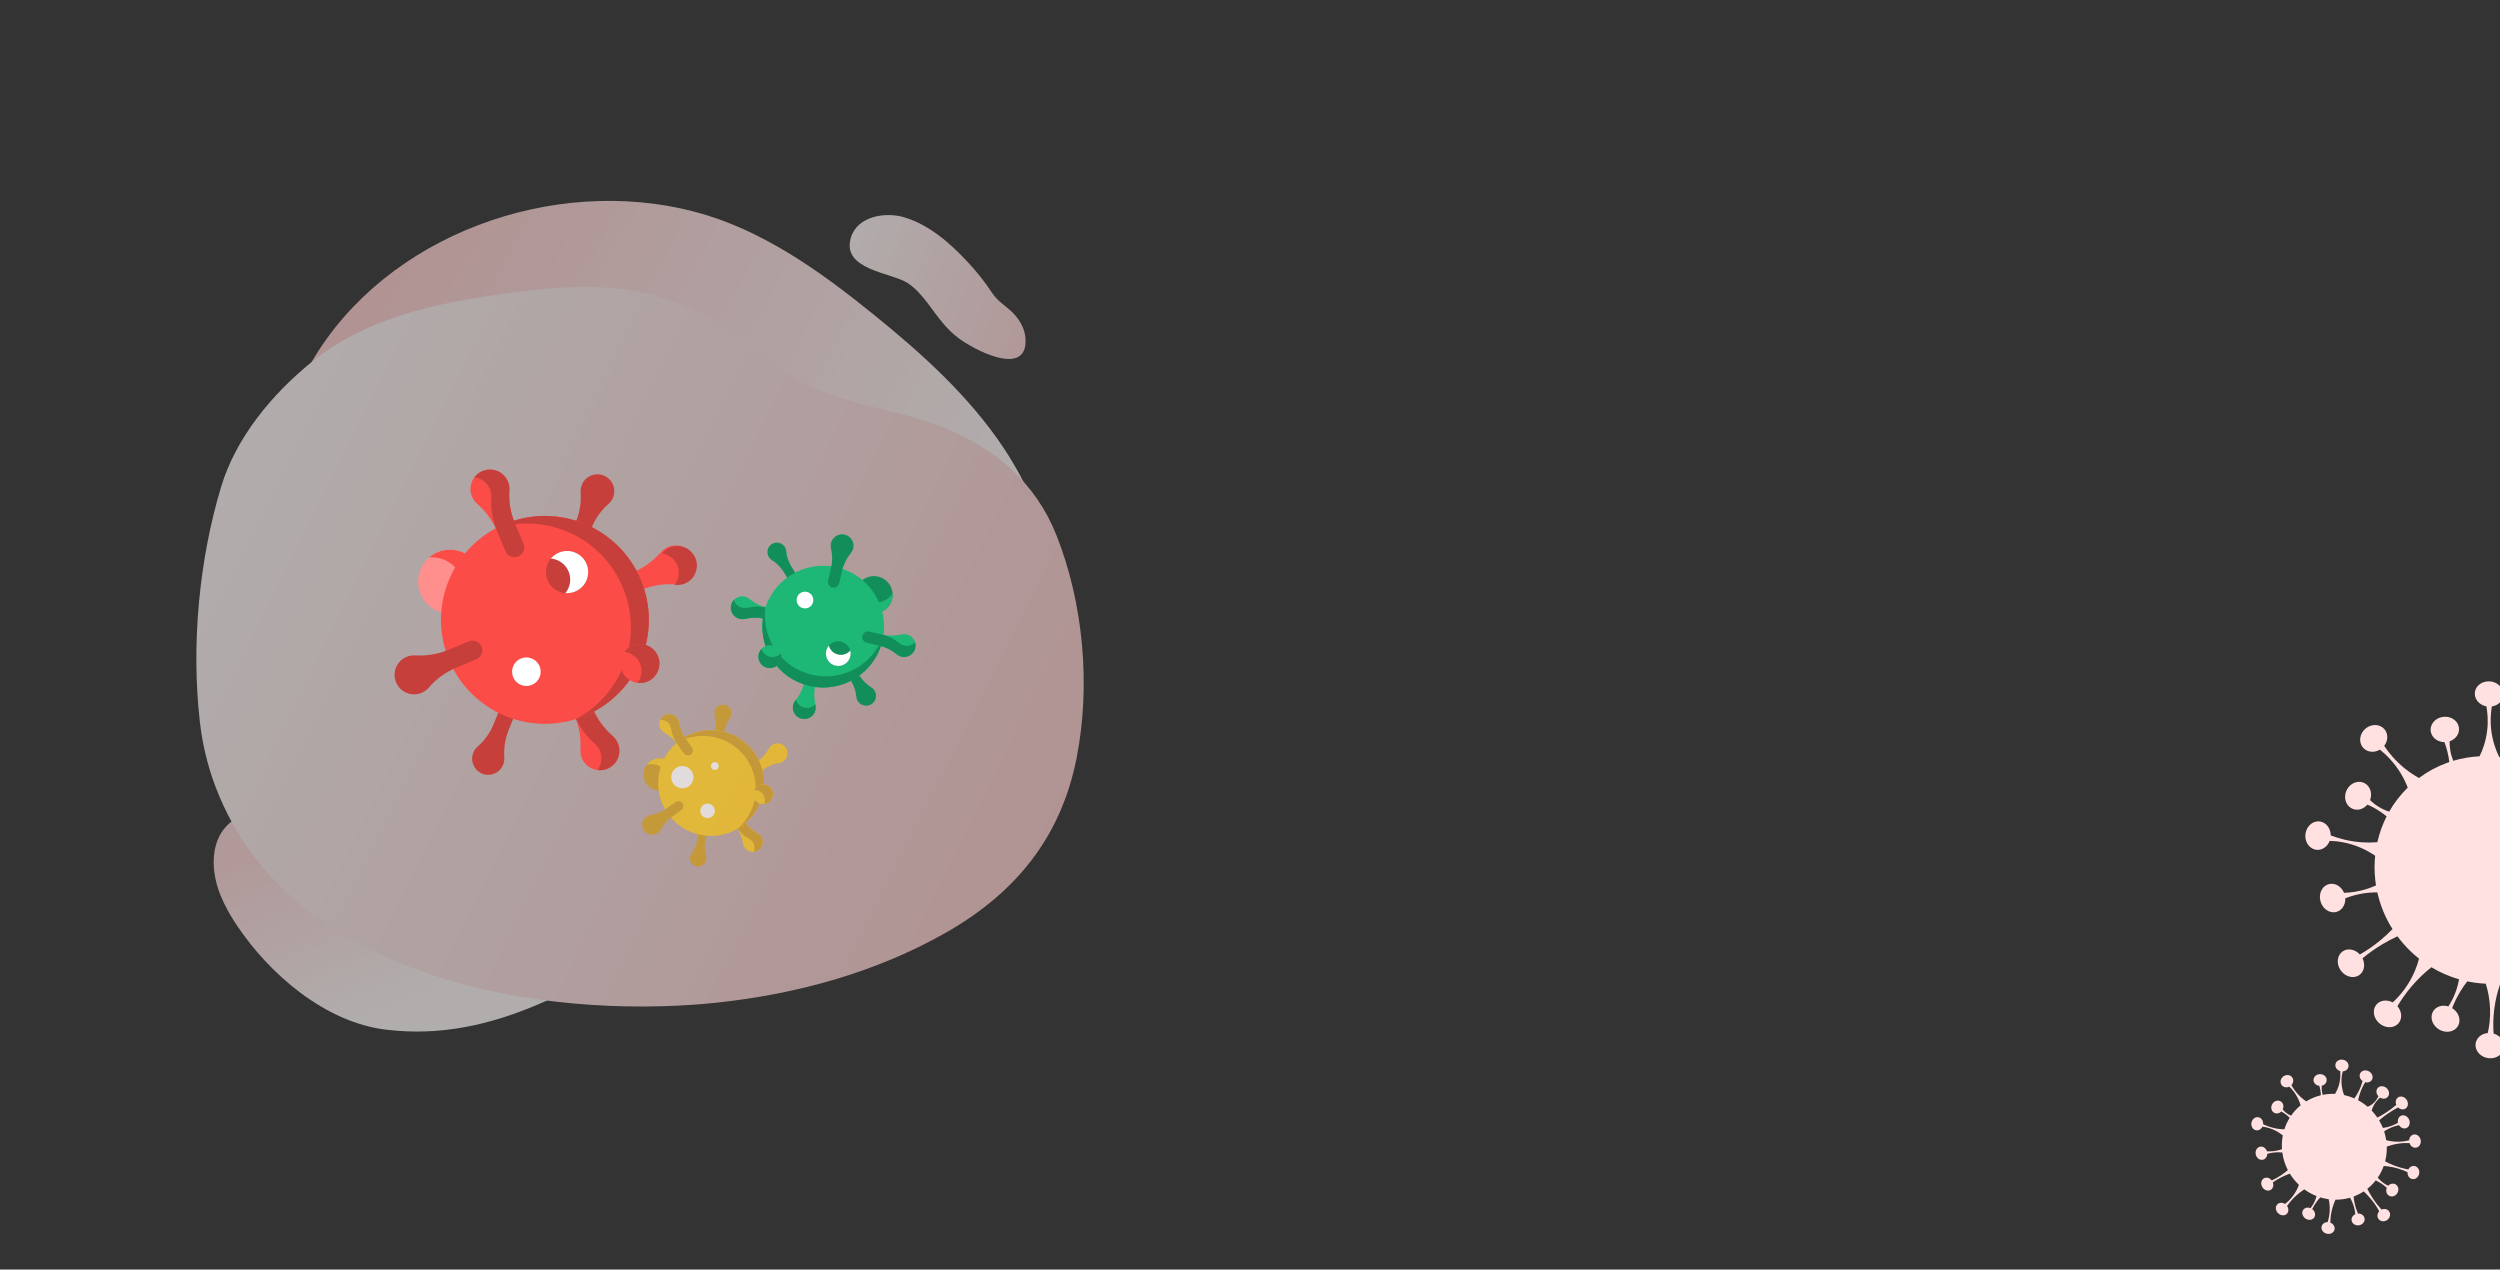 <svg width="1920" height="975" viewBox="0 0 1920 975" fill="none" xmlns="http://www.w3.org/2000/svg">
<rect x="0" y="0" width="1920" height="975" fill="#333333" stroke="none"/>
<path d="M2008.75 577.213C2005.23 580.093 2004.61 585.351 2006.98 589.775C2002.03 594.812 1996.08 600.228 1989.04 605.588C1985.12 608.563 1981.25 611.229 1977.53 613.602C1976.99 612.94 1976.43 612.279 1975.86 611.625C1973.1 608.448 1970.16 605.522 1967.09 602.831C1967.63 600.058 1968.53 596.853 1970.05 593.457C1972.66 587.558 1976.15 583.239 1979.15 580.26C1983.87 582.531 1989.29 581.524 1991.92 577.624C1994.9 573.228 1993.23 566.829 1988.19 563.344C1983.15 559.85 1976.66 560.567 1973.69 564.963C1970.98 568.97 1972.13 574.639 1976.17 578.258C1974.79 582.296 1972.17 587.652 1967.15 592.238C1964.68 594.503 1962.16 596.083 1959.97 597.196C1954.71 593.443 1949.12 590.317 1943.31 587.846C1943.75 583.885 1944.48 579.453 1945.72 574.707C1947.52 567.826 1949.9 561.944 1952.3 557.126C1957.29 557.928 1962.04 555.515 1963.5 551.115C1965.19 546.067 1961.88 540.306 1956.14 538.25C1950.4 536.194 1944.37 538.638 1942.69 543.691C1941.23 548.076 1943.52 553.007 1947.92 555.563C1946.92 560.92 1945.3 567.064 1942.64 573.605C1940.83 578.059 1938.83 581.999 1936.85 585.386C1931.15 583.45 1925.29 582.112 1919.38 581.387C1916.8 576.079 1914.39 569.36 1913.35 561.429C1912.4 554.001 1912.88 547.55 1913.73 542.573C1918.77 541.812 1922.59 537.94 1922.56 533.202C1922.53 527.826 1917.61 523.375 1911.55 523.271C1905.49 523.144 1900.6 527.4 1900.64 532.768C1900.67 537.506 1904.48 541.533 1909.56 542.486C1910.45 547.37 1911.04 553.877 1910.11 561.368C1909.09 569.633 1906.58 576.227 1904.3 580.833C1897.46 581.178 1890.67 582.323 1884.07 584.295C1883.06 581.747 1882.26 578.988 1881.78 576.017C1881.41 573.652 1881.27 571.409 1881.29 569.327C1886.2 567.699 1889.31 563.104 1888.39 558.375C1887.38 553.081 1881.73 549.603 1875.79 550.614C1869.84 551.624 1865.85 556.727 1866.86 562.028C1867.76 566.68 1872.24 569.931 1877.34 569.963C1878.16 572.12 1878.9 574.449 1879.52 576.938C1880.25 579.79 1880.77 582.557 1881.1 585.242C1880.44 585.465 1879.8 585.687 1879.16 585.931C1871.64 588.667 1864.43 592.525 1857.76 597.51C1854.26 595.561 1850.62 593.186 1846.99 590.271C1839.57 584.316 1834.47 577.961 1831.05 572.827C1834.11 568.899 1834.3 563.538 1831.21 559.983C1827.65 555.887 1821.11 555.745 1816.59 559.671C1812.06 563.604 1811.27 570.113 1814.83 574.21C1817.97 577.825 1823.44 578.351 1827.79 575.725C1832.56 579.563 1838.63 585.465 1843.79 593.945C1846.04 597.687 1847.79 601.371 1849.15 604.894C1843.43 610.467 1838.68 616.676 1834.89 623.334C1833.06 622.755 1831.24 622.051 1829.3 621.051C1825.46 619.064 1822.47 616.673 1820.21 614.489C1822.1 609.534 1820.48 604.001 1816.2 601.58C1811.49 598.922 1805.35 601.048 1802.47 606.334C1799.61 611.612 1801.1 618.05 1805.82 620.702C1809.89 622.991 1815.02 621.719 1818.19 617.936C1821.23 619.266 1824.53 620.982 1827.91 623.251C1829.72 624.442 1831.37 625.701 1832.92 626.99C1829.71 633.308 1827.34 639.969 1825.8 646.822C1822.1 647.106 1818.12 647.17 1813.88 646.878C1804.12 646.203 1795.98 643.88 1789.97 641.584C1790 636.501 1786.87 631.991 1782.28 631C1777.02 629.868 1771.84 633.768 1770.7 639.709C1769.58 645.644 1772.92 651.376 1778.17 652.515C1782.83 653.505 1787.4 650.581 1789.19 645.782C1795.14 645.95 1803.6 647.007 1812.9 651.01C1817.17 652.836 1820.88 654.98 1824.11 657.187C1823.99 658.427 1823.88 659.696 1823.8 660.954C1823.44 667.276 1823.75 673.665 1824.76 679.992C1822.87 680.856 1820.84 681.674 1818.67 682.403C1811.61 684.771 1805.21 685.535 1800.22 685.691C1798.25 680.909 1793.56 677.968 1788.97 678.915C1783.76 679.983 1780.64 685.679 1782 691.632C1783.34 697.591 1788.67 701.547 1793.89 700.463C1798.48 699.522 1801.44 695.006 1801.17 689.882C1805.81 688.061 1811.97 686.238 1819.4 685.589C1821.62 685.395 1823.75 685.333 1825.79 685.348C1827.97 695.141 1831.84 704.691 1837.44 713.546C1834.56 716.522 1831.31 719.571 1827.61 722.589C1822.32 726.9 1817.13 730.318 1812.37 733.042C1808.73 729.034 1803.09 727.928 1799.14 730.679C1794.78 733.708 1794.12 740.231 1797.65 745.254C1801.19 750.269 1807.57 751.886 1811.92 748.864C1815.79 746.168 1816.72 740.714 1814.41 735.998C1818.65 732.468 1823.65 728.79 1829.5 725.283C1833.55 722.848 1837.48 720.822 1841.24 719.09C1842.64 720.992 1844.13 722.842 1845.71 724.657C1849.45 728.969 1853.51 732.843 1857.82 736.264C1856.4 741.6 1853.96 748.376 1849.52 755.496C1845.63 761.736 1841.34 766.439 1837.64 769.865C1833.11 767.42 1827.74 768.103 1824.89 771.773C1821.65 775.951 1822.91 782.435 1827.72 786.241C1832.53 790.048 1839.07 789.738 1842.31 785.559C1845.12 781.937 1844.55 776.612 1841.24 772.777C1844.01 768.092 1847.55 762.876 1852.09 757.539C1857.31 751.409 1862.59 746.592 1867.32 742.845C1874.03 746.908 1881.19 749.985 1888.55 752.1C1888.11 754.598 1887.49 757.224 1886.59 759.962C1884.87 765.195 1882.6 769.494 1880.36 772.937C1875.5 771.388 1870.39 773.109 1868.31 777.278C1865.95 782.028 1868.42 788.177 1873.85 790.996C1877.26 792.763 1881.03 792.808 1883.94 791.408C1885.67 790.591 1887.1 789.267 1887.98 787.498C1888.23 786.979 1888.44 786.426 1888.58 785.865C1889.69 781.682 1887.53 776.876 1883.24 774.236C1884.76 770.306 1886.77 765.979 1889.49 761.481C1891.25 758.585 1893.08 756.002 1894.89 753.684C1899.18 754.594 1903.52 755.167 1907.85 755.414C1908.26 755.442 1908.68 755.462 1909.07 755.474C1910.64 760.489 1912.08 766.983 1912.36 774.593C1912.64 782.045 1911.74 788.424 1910.6 793.366C1905.55 793.8 1901.53 797.378 1901.22 802.067C1900.88 807.42 1905.5 812.191 1911.55 812.724C1917.58 813.265 1922.77 809.356 1923.11 804.011C1923.42 799.363 1919.97 795.151 1915.09 793.783C1914.7 788.427 1914.69 782.014 1915.6 774.888C1916.59 767.226 1918.38 760.627 1920.29 755.259C1928.37 754.568 1936.38 752.738 1944.02 749.76C1945.75 752.211 1947.47 754.981 1949.04 758.097C1952.46 764.878 1954.23 771.159 1955.17 776.097C1950.75 778.586 1948.57 783.562 1950.22 788.027C1952.1 793.089 1958.22 795.581 1963.89 793.592C1969.56 791.61 1972.63 785.887 1970.76 780.802C1969.13 776.394 1964.29 773.929 1959.33 774.684C1956.8 769.945 1954.17 764.024 1952.07 757.035C1951.06 753.619 1950.3 750.363 1949.74 747.282C1955.32 744.618 1960.67 741.313 1965.69 737.321C1969.84 740.518 1974.25 744.304 1978.68 748.778C1985.28 755.43 1990.33 762.003 1994.15 767.732C1991.11 771.649 1990.94 777.002 1994.02 780.549C1997.58 784.646 2004.12 784.786 2008.66 780.845C2013.18 776.919 2013.96 770.419 2010.4 766.323C2007.33 762.79 2002.03 762.2 1997.74 764.63C1992.54 759.888 1986.8 753.94 1981.1 746.677C1977.26 741.774 1974.02 736.987 1971.27 732.497C1976.16 727.906 1980.37 722.852 1983.9 717.456C1984.92 717.815 1985.95 718.209 1986.99 718.632C1993.87 721.408 1999.3 724.894 2003.29 727.994C2001.71 732.765 2003.33 737.978 2007.42 740.317C2012.11 743.018 2018.27 740.934 2021.19 735.678C2024.09 730.425 2022.65 723.973 2017.96 721.281C2013.8 718.889 2008.48 720.264 2005.29 724.271C2000.88 722.717 1994.83 719.842 1988.98 714.519C1988.25 713.863 1987.56 713.198 1986.9 712.521C1990.51 706.143 1993.23 699.352 1995.07 692.336C2000.09 692.236 2005.68 692.471 2011.72 693.266C2021.01 694.484 2028.96 696.739 2035.27 699.034C2035.27 704.079 2038.39 708.542 2042.95 709.534C2048.22 710.655 2053.39 706.761 2054.52 700.82C2055.65 694.888 2052.31 689.159 2047.06 688.016C2042.51 687.043 2038.02 689.821 2036.16 694.432C2029.32 693.82 2021.22 692.556 2012.33 690.082C2006.58 688.482 2001.36 686.619 1996.7 684.663C1997.21 681.581 1997.56 678.475 1997.75 675.337C1998.04 670.213 1997.9 665.049 1997.29 659.921C2002.34 657.565 2008.47 655.208 2015.63 653.454C2022.53 651.751 2028.85 650.981 2034.23 650.702C2036.17 655.391 2040.73 658.325 2045.27 657.463C2050.51 656.485 2053.73 650.845 2052.49 644.872C2051.23 638.893 2045.97 634.858 2040.73 635.836C2036.16 636.694 2033.1 641.126 2033.26 646.216C2028.47 647.928 2022.29 649.587 2014.96 650.25C2007.36 650.942 2000.69 650.397 1995.43 649.5C1994.27 644.681 1992.7 639.921 1990.71 635.272C1992.71 633.659 1994.92 632.051 1997.32 630.538C2003.52 626.632 2009.45 624.26 2014.33 622.794C2017.4 626.935 2022.62 628.632 2026.78 626.582C2031.54 624.24 2033.15 617.909 2030.39 612.434C2027.61 606.967 2021.51 604.43 2016.74 606.779C2012.57 608.83 2010.81 613.984 2012.33 618.928C2008.35 621.843 2002.84 625.153 1995.83 627.613C1993.18 628.536 1990.59 629.244 1988.13 629.768C1986.03 625.679 1983.61 621.706 1980.83 617.892C1983.95 614.687 1987.38 611.402 1991.14 608.12C1997.77 602.327 2004.24 597.567 2010.17 593.681C2014.06 596.862 2019.33 597.273 2022.85 594.408C2026.95 591.05 2027.12 584.478 2023.22 579.741C2019.32 574.997 2012.84 573.864 2008.75 577.213Z" fill="#FFE1E1"/>
<path d="M1841.69 842.818C1839.95 844.001 1839.45 846.405 1840.36 848.549C1837.87 850.668 1834.91 852.922 1831.44 855.103C1829.51 856.313 1827.62 857.383 1825.8 858.323C1825.58 857.994 1825.35 857.665 1825.11 857.34C1823.97 855.755 1822.73 854.28 1821.42 852.907C1821.78 851.648 1822.32 850.205 1823.16 848.699C1824.61 846.083 1826.39 844.234 1827.9 842.983C1829.98 844.231 1832.53 843.993 1833.9 842.301C1835.45 840.395 1834.94 837.368 1832.75 835.545C1830.57 833.719 1827.55 833.778 1825.99 835.685C1824.58 837.423 1824.88 840.091 1826.6 841.933C1825.8 843.741 1824.37 846.106 1821.87 848.014C1820.64 848.957 1819.41 849.582 1818.36 850.004C1816.08 848.049 1813.63 846.37 1811.04 844.984C1811.4 843.172 1811.92 841.155 1812.69 839.014C1813.79 835.909 1815.14 833.291 1816.44 831.166C1818.71 831.746 1821 830.83 1821.85 828.858C1822.84 826.596 1821.54 823.795 1818.97 822.604C1816.41 821.413 1813.52 822.289 1812.54 824.554C1811.69 826.519 1812.55 828.893 1814.48 830.259C1813.8 832.693 1812.8 835.464 1811.31 838.375C1810.29 840.357 1809.21 842.094 1808.16 843.576C1805.6 842.442 1802.95 841.578 1800.25 840.994C1799.28 838.434 1798.44 835.227 1798.28 831.519C1798.14 828.046 1798.62 825.085 1799.22 822.821C1801.58 822.681 1803.49 821.052 1803.67 818.861C1803.88 816.376 1801.78 814.112 1798.99 813.81C1796.2 813.497 1793.77 815.258 1793.57 817.74C1793.39 819.931 1794.99 821.952 1797.29 822.606C1797.51 824.9 1797.52 827.932 1796.78 831.354C1795.98 835.131 1794.55 838.073 1793.31 840.106C1790.14 839.978 1786.96 840.222 1783.83 840.856C1783.47 839.636 1783.21 838.327 1783.11 836.934C1783.03 835.826 1783.06 834.783 1783.15 833.822C1785.49 833.276 1787.11 831.283 1786.87 829.059C1786.62 826.57 1784.16 824.726 1781.37 824.944C1778.58 825.161 1776.53 827.351 1776.79 829.843C1777.01 832.031 1778.95 833.721 1781.3 833.95C1781.59 834.981 1781.84 836.089 1782.03 837.265C1782.25 838.614 1782.38 839.914 1782.42 841.168C1782.11 841.244 1781.8 841.32 1781.5 841.406C1777.91 842.354 1774.43 843.835 1771.15 845.858C1769.61 844.81 1768.03 843.56 1766.47 842.06C1763.28 838.997 1761.18 835.846 1759.81 833.331C1761.39 831.644 1761.69 829.174 1760.41 827.402C1758.93 825.359 1755.91 825.019 1753.67 826.643C1751.42 828.271 1750.79 831.245 1752.27 833.288C1753.57 835.091 1756.07 835.563 1758.19 834.532C1760.24 836.506 1762.8 839.489 1764.84 843.624C1765.73 845.448 1766.39 847.224 1766.87 848.909C1764.01 851.244 1761.56 853.914 1759.54 856.831C1758.72 856.487 1757.91 856.085 1757.05 855.541C1755.36 854.462 1754.08 853.232 1753.12 852.127C1754.2 849.917 1753.67 847.292 1751.79 845.994C1749.73 844.568 1746.8 845.292 1745.26 847.614C1743.73 849.933 1744.15 852.971 1746.23 854.394C1748.01 855.623 1750.43 855.25 1752.05 853.636C1753.4 854.378 1754.85 855.309 1756.32 856.5C1757.11 857.126 1757.82 857.777 1758.49 858.438C1756.75 861.223 1755.38 864.202 1754.39 867.303C1752.68 867.28 1750.84 867.142 1748.89 866.829C1744.41 866.107 1740.74 864.692 1738.06 863.378C1738.28 861.031 1737.02 858.816 1734.94 858.165C1732.56 857.421 1730.01 859.005 1729.24 861.703C1728.48 864.399 1729.79 867.188 1732.17 867.934C1734.28 868.588 1736.51 867.429 1737.53 865.286C1740.27 865.613 1744.13 866.457 1748.27 868.697C1750.16 869.72 1751.79 870.867 1753.2 872.023C1753.09 872.591 1752.98 873.172 1752.9 873.75C1752.48 876.657 1752.36 879.622 1752.57 882.588C1751.66 882.908 1750.69 883.201 1749.66 883.447C1746.31 884.245 1743.32 884.329 1741.01 884.192C1740.29 881.899 1738.25 880.343 1736.09 880.588C1733.64 880.863 1731.97 883.363 1732.35 886.172C1732.74 888.982 1735.03 891.034 1737.49 890.752C1739.64 890.51 1741.2 888.547 1741.28 886.168C1743.49 885.521 1746.42 884.938 1749.87 884.95C1750.9 884.953 1751.89 885.014 1752.83 885.107C1753.44 889.723 1754.84 894.299 1757.07 898.626C1755.62 899.88 1754 901.153 1752.16 902.392C1749.54 904.162 1747.01 905.524 1744.7 906.583C1743.18 904.578 1740.63 903.83 1738.69 904.935C1736.56 906.152 1735.99 909.139 1737.41 911.608C1738.84 914.074 1741.73 915.09 1743.85 913.875C1745.75 912.792 1746.4 910.311 1745.53 908.035C1747.63 906.581 1750.09 905.092 1752.93 903.716C1754.9 902.762 1756.79 901.99 1758.6 901.348C1759.17 902.285 1759.78 903.203 1760.44 904.108C1761.99 906.258 1763.71 908.218 1765.56 909.98C1764.69 912.387 1763.29 915.415 1760.95 918.519C1758.9 921.239 1756.73 923.232 1754.88 924.66C1752.89 923.34 1750.38 923.43 1748.92 925.007C1747.25 926.801 1747.57 929.85 1749.64 931.811C1751.71 933.772 1754.74 933.904 1756.4 932.109C1757.85 930.553 1757.8 928.068 1756.43 926.157C1757.9 924.108 1759.74 921.847 1762.06 919.571C1764.71 916.958 1767.35 914.953 1769.68 913.42C1772.62 915.579 1775.8 917.302 1779.11 918.588C1778.81 919.725 1778.41 920.912 1777.89 922.139C1776.88 924.485 1775.66 926.377 1774.49 927.873C1772.3 926.954 1769.87 927.535 1768.74 929.374C1767.46 931.469 1768.35 934.415 1770.75 935.945C1772.25 936.905 1773.99 937.084 1775.39 936.56C1776.22 936.254 1776.93 935.703 1777.41 934.922C1777.55 934.693 1777.67 934.446 1777.76 934.193C1778.44 932.306 1777.64 929.995 1775.76 928.595C1776.62 926.843 1777.72 924.927 1779.16 922.963C1780.1 921.699 1781.04 920.582 1781.97 919.587C1783.92 920.187 1785.9 920.634 1787.89 920.93C1788.07 920.96 1788.27 920.987 1788.45 921.009C1788.97 923.392 1789.37 926.454 1789.2 929.983C1789.02 933.438 1788.35 936.348 1787.62 938.584C1785.27 938.572 1783.27 940.057 1782.94 942.211C1782.56 944.67 1784.5 947.069 1787.28 947.569C1790.04 948.072 1792.59 946.484 1792.97 944.028C1793.3 941.893 1791.87 939.802 1789.68 938.965C1789.72 936.474 1789.97 933.51 1790.68 930.255C1791.44 926.756 1792.54 923.782 1793.64 921.381C1797.4 921.401 1801.17 920.891 1804.82 919.836C1805.52 921.041 1806.2 922.394 1806.8 923.899C1808.1 927.177 1808.67 930.154 1808.9 932.475C1806.76 933.44 1805.55 935.647 1806.13 937.78C1806.8 940.198 1809.52 941.607 1812.22 940.926C1814.92 940.248 1816.57 937.732 1815.91 935.303C1815.33 933.198 1813.2 931.856 1810.88 931.996C1809.9 929.7 1808.93 926.854 1808.24 923.536C1807.91 921.915 1807.69 920.379 1807.56 918.931C1810.24 917.935 1812.85 916.632 1815.33 914.998C1817.12 916.65 1819 918.584 1820.86 920.838C1823.64 924.189 1825.71 927.438 1827.24 930.246C1825.68 931.929 1825.38 934.395 1826.66 936.163C1828.14 938.206 1831.15 938.545 1833.41 936.915C1835.65 935.291 1836.28 932.32 1834.8 930.277C1833.53 928.516 1831.1 928.021 1829.02 928.963C1826.81 926.554 1824.4 923.564 1822.07 919.968C1820.49 917.541 1819.19 915.193 1818.1 913.003C1820.54 911.087 1822.69 908.928 1824.54 906.583C1825 906.791 1825.46 907.017 1825.92 907.256C1828.98 908.827 1831.35 910.666 1833.07 912.266C1832.15 914.405 1832.68 916.882 1834.48 918.135C1836.53 919.579 1839.46 918.875 1841.02 916.569C1842.57 914.263 1842.17 911.221 1840.11 909.78C1838.29 908.5 1835.77 908.912 1834.14 910.63C1832.17 909.727 1829.49 908.144 1827 905.439C1826.69 905.105 1826.4 904.768 1826.13 904.428C1828.05 901.632 1829.58 898.608 1830.71 895.443C1833.04 895.608 1835.61 895.951 1838.36 896.572C1842.6 897.525 1846.18 898.901 1849.01 900.227C1848.8 902.558 1850.06 904.751 1852.13 905.401C1854.51 906.14 1857.06 904.558 1857.82 901.86C1858.58 899.166 1857.27 896.379 1854.89 895.63C1852.83 894.989 1850.65 896.084 1849.6 898.137C1846.47 897.567 1842.78 896.643 1838.78 895.126C1836.19 894.146 1833.85 893.066 1831.78 891.966C1832.14 890.563 1832.42 889.142 1832.64 887.7C1832.98 885.345 1833.12 882.952 1833.05 880.557C1835.48 879.68 1838.41 878.849 1841.78 878.339C1845.04 877.842 1847.98 877.751 1850.48 877.848C1851.19 880.096 1853.18 881.644 1855.31 881.436C1857.76 881.204 1859.48 878.733 1859.15 875.921C1858.81 873.105 1856.54 871.019 1854.08 871.251C1851.94 871.456 1850.35 873.376 1850.22 875.734C1847.93 876.324 1845.01 876.831 1841.6 876.83C1838.07 876.831 1835.01 876.299 1832.61 875.663C1832.27 873.388 1831.74 871.122 1831.01 868.89C1832 868.229 1833.08 867.579 1834.25 866.98C1837.27 865.436 1840.11 864.589 1842.42 864.116C1843.67 866.158 1846.01 867.162 1848.02 866.389C1850.31 865.507 1851.31 862.649 1850.25 860.003C1849.19 857.36 1846.48 855.931 1844.18 856.817C1842.17 857.589 1841.15 859.897 1841.66 862.246C1839.7 863.425 1837.02 864.724 1833.69 865.566C1832.42 865.881 1831.2 866.1 1830.04 866.239C1829.24 864.261 1828.28 862.323 1827.15 860.444C1828.72 859.094 1830.44 857.72 1832.31 856.361C1835.6 853.963 1838.78 852.035 1841.68 850.488C1843.35 852.121 1845.76 852.532 1847.51 851.356C1849.53 849.977 1849.88 846.947 1848.27 844.594C1846.66 842.238 1843.71 841.442 1841.69 842.818Z" fill="#FFE1E1"/>
<g opacity="0.62">
<path d="M414.319 770.925C376.696 787.085 338.219 795.929 296.225 790.755C249.418 784.985 206.734 748.038 181.5 710.06C172.124 695.953 164.353 680.015 164.127 663.082C163.62 623.964 200.165 617.204 231.839 621.469C249.694 623.864 266.402 630.88 282.922 637.83C310.349 649.378 341.931 653.876 366.944 670.731C375.339 676.405 381.825 683.456 391.404 687.357C406.305 693.431 423.007 695.668 438.258 701.086C451.281 705.738 466.027 713.828 466.946 727.621C467.871 741.767 453.701 751.746 441.1 758.224C432.183 762.836 423.283 767.091 414.319 770.925Z" fill="url(#paint0_linear)"/>
<path d="M239.723 277.324C296.746 180.226 424.773 134.376 532.805 162.432C584.899 175.969 629.928 208.299 671.724 242.183C708.566 272.048 744.536 304.505 770.96 344.264C789.002 371.402 802.804 404.444 813.052 435.463C828.378 481.91 821.234 543.511 759.87 543.038C745.472 542.928 732.739 538.585 719.043 534.952C707.964 532.005 697.484 534.89 686.113 533.84C657.49 531.203 629.518 522.555 602.914 512.023C548.694 490.536 498.428 459.817 442.915 441.51C397.423 426.532 349.485 420.394 301.686 423.429C281.521 424.712 260.413 427.507 241.789 419.669C195.883 400.329 211.958 339.051 226.358 304.23C230.17 294.956 234.636 285.965 239.723 277.324Z" fill="url(#paint1_linear)"/>
<path d="M735.327 259.067C746.328 267.796 788.815 290.815 787.633 260.625C787.328 253.105 783.447 246.037 778.453 240.841C772.739 234.876 766.511 231.957 761.891 224.875C756.245 216.327 749.933 208.36 743.036 201.075C728.921 185.897 712.694 172.081 693.749 166.69C680.461 162.915 658.55 165.513 653.468 182.559C646.063 207.373 684.779 209.304 697.074 217.369C708.741 225 715.977 238.949 725.533 249.787C728.551 253.204 731.83 256.31 735.327 259.067Z" fill="url(#paint2_linear)"/>
<path d="M541.326 242.136C564.172 253.653 581.942 271.965 603.021 286.271C638.114 310.085 684.237 312.415 723.715 327.992C763.97 343.887 795.329 370.626 811.358 411.068C832.063 463.268 837.839 526.576 826.785 582.352C814.608 643.749 779.38 686.304 725.791 716.648C672.234 746.973 611.785 763.44 550.853 770C544.973 770.639 539.095 771.159 533.188 771.583C400.502 781.018 220.77 745.83 166.271 606.187C165.772 604.911 165.29 603.634 164.805 602.339C159.112 586.756 155.304 570.548 153.464 554.061C146.794 495.62 152.831 430.24 169.798 373.938C181.207 336.035 208.933 302.805 238.847 278.466C280.875 244.271 334.128 232.769 387.404 225.518C426.855 220.15 471.363 216.224 509.831 228.937C520.644 232.544 531.172 236.956 541.326 242.136Z" fill="url(#paint3_linear)"/>
</g>
<path d="M467.175 455.624C468.776 459.434 473.162 461.225 476.972 459.624L492.662 453.032C500.649 449.676 509.309 448.191 517.952 448.793C520.529 448.973 523.197 448.485 525.706 447.228C532.353 443.897 535.561 436.005 533.123 428.981C530.262 420.734 521.098 416.735 513.177 420.063C511.032 420.964 509.206 422.307 507.763 423.942C501.971 430.503 494.931 435.845 486.862 439.236L471.175 445.827C467.365 447.427 465.574 451.814 467.175 455.624Z" fill="#FB4C47"/>
<path d="M392.515 539.692C389.352 538.4 385.741 539.918 384.449 543.081L379.13 556.107C376.423 562.739 372.228 568.669 366.824 573.37C365.212 574.771 363.938 576.616 363.206 578.818C361.267 584.651 364.005 591.14 369.537 593.822C376.031 596.97 383.726 593.951 386.411 587.375C387.139 585.594 387.42 583.742 387.309 581.942C386.859 574.72 387.852 567.482 390.587 560.783L395.905 547.758C397.196 544.595 395.678 540.983 392.515 539.692Z" fill="#C63F3B"/>
<path d="M440.488 422.204C443.798 423.556 447.577 421.968 448.929 418.658L454.494 405.027C457.328 398.087 461.717 391.882 467.372 386.963C469.058 385.496 470.392 383.565 471.158 381.262C473.187 375.157 470.321 368.367 464.533 365.561C457.738 362.267 449.684 365.426 446.875 372.307C446.114 374.171 445.819 376.109 445.936 377.992C446.406 385.55 445.368 393.124 442.506 400.135L436.941 413.764C435.59 417.074 437.178 420.853 440.488 422.204Z" fill="#C63F3B"/>
<path d="M438.948 524.773C435.138 526.374 433.346 530.76 434.947 534.571L441.539 550.261C444.895 558.248 446.38 566.908 445.778 575.551C445.599 578.127 446.087 580.795 447.343 583.304C450.674 589.952 458.566 593.159 465.59 590.722C473.837 587.86 477.836 578.696 474.508 570.776C473.607 568.63 472.264 566.805 470.629 565.362C464.068 559.57 458.726 552.53 455.336 544.461L448.745 528.774C447.144 524.964 442.758 523.173 438.948 524.773Z" fill="#FB4C47"/>
<path d="M470.627 565.363C464.066 559.57 458.723 552.531 455.333 544.462L448.742 528.774C447.141 524.964 442.755 523.173 438.944 524.774C435.134 526.375 433.343 530.761 434.944 534.571L441.535 550.259C444.926 558.328 450.268 565.367 456.829 571.16C458.464 572.603 459.807 574.428 460.708 576.573C462.852 581.676 461.951 587.293 458.837 591.41C461.059 591.698 463.367 591.493 465.588 590.723C473.834 587.861 477.834 578.697 474.506 570.776C473.605 568.631 472.262 566.806 470.627 565.363Z" fill="#C63F3B"/>
<path d="M355.029 469.223C367.476 463.994 373.326 449.665 368.097 437.218C362.867 424.772 348.538 418.921 336.092 424.151C323.645 429.38 317.795 443.709 323.024 456.156C328.254 468.602 342.583 474.453 355.029 469.223Z" fill="#FF8F8C"/>
<path d="M336.097 424.15C333.69 425.161 331.533 426.516 329.652 428.129C339.947 427.232 350.086 432.976 354.304 443.015C358.522 453.054 355.528 464.316 347.682 471.041C350.15 470.826 352.627 470.234 355.034 469.223C367.481 463.993 373.331 449.664 368.102 437.218C362.872 424.771 348.543 418.921 336.097 424.15Z" fill="#FB4C47"/>
<path d="M449.405 549.668C490.046 532.593 509.149 485.805 492.074 445.164C474.999 404.524 428.211 385.42 387.57 402.496C346.929 419.571 327.826 466.359 344.901 507C361.977 547.64 408.765 566.744 449.405 549.668Z" fill="#FB4C47"/>
<path d="M387.57 402.495C385.244 403.473 382.991 404.552 380.808 405.718C419.675 393.481 462.18 412.647 478.277 450.961C494.375 489.274 478.315 533.047 442.371 552.242C444.731 551.498 447.079 550.645 449.406 549.668C490.047 532.592 509.15 485.804 492.075 445.163C475 404.523 428.211 385.42 387.57 402.495Z" fill="#C63F3B"/>
<path d="M441.796 454.281C450.051 450.812 453.932 441.309 450.463 433.053C446.995 424.798 437.491 420.918 429.236 424.386C420.98 427.855 417.1 437.359 420.569 445.614C424.037 453.869 433.541 457.749 441.796 454.281Z" fill="#C63F3B"/>
<path d="M429.234 424.387C426.745 425.432 424.657 427.03 423.045 428.974C428.874 429.458 434.242 433.085 436.664 438.851C439.087 444.617 437.921 450.989 434.186 455.491C436.703 455.7 439.305 455.327 441.795 454.281C450.05 450.813 453.93 441.309 450.462 433.054C446.993 424.798 437.49 420.918 429.234 424.387Z" fill="white"/>
<path d="M408.514 525.998C414.103 523.651 416.729 517.217 414.381 511.629C412.033 506.041 405.6 503.414 400.012 505.762C394.423 508.11 391.797 514.543 394.145 520.131C396.493 525.72 402.926 528.346 408.514 525.998Z" fill="white"/>
<path d="M497.278 523.421C504.898 520.22 508.48 511.447 505.278 503.827C502.076 496.206 493.304 492.624 485.683 495.826C478.063 499.028 474.481 507.801 477.683 515.421C480.885 523.041 489.657 526.623 497.278 523.421Z" fill="#FB4C47"/>
<path d="M485.683 495.827C483.169 496.883 481.097 498.548 479.561 500.576C484.686 501.229 489.334 504.518 491.48 509.625C493.625 514.731 492.721 520.352 489.601 524.471C492.124 524.793 494.763 524.479 497.277 523.423C504.898 520.221 508.479 511.448 505.278 503.828C502.076 496.208 493.303 492.625 485.683 495.827Z" fill="#C63F3B"/>
<path d="M369.791 496.54C371.392 500.35 369.602 504.736 365.791 506.337L350.102 512.929C342.114 516.285 334.993 521.432 329.373 528.026C327.698 529.992 325.482 531.556 322.828 532.468C315.797 534.885 307.915 531.652 304.604 524.994C300.717 517.179 304.275 507.834 312.195 504.506C314.341 503.605 316.578 503.241 318.755 503.355C327.495 503.81 336.238 502.521 344.307 499.131L359.995 492.54C363.804 490.939 368.191 492.73 369.791 496.54Z" fill="#C63F3B"/>
<path d="M398.035 427.389C401.845 425.788 403.637 421.402 402.036 417.591L395.443 401.902C392.088 393.914 390.603 385.254 391.205 376.612C391.384 374.035 390.896 371.367 389.639 368.858C386.309 362.211 378.417 359.003 371.392 361.44C363.146 364.302 359.146 373.466 362.474 381.387C363.376 383.532 364.719 385.357 366.354 386.8C372.915 392.593 378.257 399.632 381.647 407.701L388.239 423.389C389.839 427.199 394.225 428.99 398.035 427.389Z" fill="#FB4C47"/>
<path d="M389.64 368.858C386.31 362.21 378.418 359.003 371.393 361.44C368.459 362.458 366.067 364.276 364.347 366.55C369.154 367.174 373.565 370.11 375.843 374.655C377.099 377.164 377.588 379.832 377.408 382.409C376.806 391.051 378.291 399.712 381.647 407.699L388.239 423.389C389.839 427.198 394.226 428.99 398.036 427.389C401.847 425.788 403.637 421.402 402.036 417.591L395.444 401.902C392.088 393.914 390.604 385.254 391.206 376.612C391.385 374.035 390.898 371.367 389.64 368.858Z" fill="#C63F3B"/>
<path d="M514.738 420.452C512.578 421.313 510.729 422.621 509.257 424.229C508.997 424.513 508.731 424.792 508.465 425.071C513.903 425.84 518.756 429.584 520.612 435.269C522.2 440.131 521.107 445.354 518.087 449.184C518.385 449.205 518.684 449.223 518.982 449.249C521.554 449.475 524.229 449.037 526.759 447.827C533.463 444.621 536.813 436.793 534.506 429.729C531.798 421.436 522.714 417.271 514.738 420.452Z" fill="#C63F3B"/>
<g opacity="0.63">
<path d="M573.882 595.024C575.098 596.741 577.475 597.147 579.192 595.931L586.261 590.924C589.86 588.375 594 586.682 598.361 586.028C599.661 585.833 600.933 585.296 602.041 584.394C604.977 582.006 605.7 577.73 603.714 574.509C601.382 570.727 596.387 569.75 592.818 572.278C591.852 572.962 591.093 573.831 590.556 574.803C588.402 578.702 585.493 582.134 581.857 584.709L574.789 589.715C573.072 590.93 572.666 593.308 573.882 595.024Z" fill="#FFC700"/>
<path d="M540.189 635.854C538.475 635.561 536.848 636.714 536.555 638.428L535.349 645.488C534.735 649.082 533.305 652.491 531.138 655.424C530.492 656.298 530.062 657.355 529.942 658.53C529.622 661.642 531.698 664.565 534.743 665.287C538.317 666.135 541.808 663.786 542.417 660.222C542.582 659.257 542.517 658.305 542.263 657.423C541.243 653.884 540.938 650.178 541.558 646.547L542.764 639.488C543.056 637.774 541.903 636.147 540.189 635.854Z" fill="#D09700"/>
<path d="M551.068 572.179C552.862 572.485 554.565 571.279 554.871 569.485L556.133 562.098C556.775 558.337 558.272 554.769 560.539 551.701C561.215 550.786 561.665 549.679 561.791 548.45C562.126 545.193 559.953 542.135 556.767 541.379C553.027 540.492 549.374 542.95 548.737 546.68C548.564 547.69 548.632 548.685 548.897 549.608C549.965 553.312 550.284 557.19 549.636 560.989L548.374 568.376C548.068 570.17 549.274 571.872 551.068 572.179Z" fill="#D09700"/>
<path d="M561.613 623.32C559.897 624.536 559.49 626.913 560.706 628.63L565.713 635.699C568.262 639.298 569.955 643.438 570.61 647.799C570.805 649.099 571.342 650.371 572.243 651.479C574.632 654.415 578.907 655.138 582.129 653.152C585.911 650.82 586.888 645.825 584.36 642.256C583.675 641.29 582.807 640.531 581.835 639.994C577.936 637.84 574.504 634.931 571.929 631.295L566.923 624.227C565.707 622.51 563.33 622.104 561.613 623.32Z" fill="#FFC700"/>
<path d="M581.835 639.992C577.935 637.838 574.504 634.929 571.929 631.293L566.923 624.225C565.707 622.508 563.329 622.102 561.613 623.318C559.896 624.534 559.49 626.911 560.706 628.628L565.712 635.697C568.287 639.332 571.718 642.241 575.618 644.396C576.589 644.932 577.458 645.691 578.143 646.658C579.771 648.957 579.943 651.847 578.85 654.237C579.986 654.135 581.11 653.779 582.129 653.15C585.911 650.819 586.887 645.824 584.36 642.255C583.675 641.288 582.806 640.529 581.835 639.992Z" fill="#D09700"/>
<path d="M513.789 604.973C519.397 601.001 520.723 593.236 516.751 587.628C512.779 582.02 505.014 580.693 499.406 584.665C493.798 588.637 492.471 596.403 496.443 602.011C500.415 607.619 508.181 608.945 513.789 604.973Z" fill="#D09700"/>
<path d="M499.406 584.665C498.322 585.433 497.4 586.344 496.642 587.353C501.659 585.772 507.331 587.507 510.535 592.03C513.739 596.554 513.493 602.48 510.336 606.688C511.539 606.309 512.705 605.741 513.789 604.973C519.397 601.001 520.724 593.235 516.752 587.627C512.78 582.019 505.014 580.693 499.406 584.665Z" fill="#FFC700"/>
<path d="M569.556 634.537C587.867 621.568 592.198 596.21 579.229 577.899C566.26 559.588 540.902 555.257 522.591 568.226C504.28 581.195 499.949 606.553 512.918 624.864C525.887 643.175 551.244 647.506 569.556 634.537Z" fill="#FFC700"/>
<path d="M522.597 568.225C521.549 568.968 520.549 569.753 519.593 570.573C537.556 560.204 560.793 565.039 573.019 582.301C585.245 599.564 582.094 623.088 566.351 636.592C567.441 635.962 568.514 635.279 569.562 634.537C587.874 621.567 592.205 596.21 579.236 577.898C566.267 559.587 540.909 555.256 522.597 568.225Z" fill="#D09700"/>
<path d="M550.679 590.759C552.033 589.8 552.353 587.925 551.394 586.57C550.435 585.216 548.56 584.896 547.206 585.855C545.851 586.814 545.531 588.689 546.49 590.044C547.449 591.398 549.325 591.718 550.679 590.759Z" fill="white"/>
<path d="M546.622 627.287C549.14 625.503 549.736 622.016 547.953 619.498C546.169 616.98 542.682 616.384 540.164 618.167C537.646 619.951 537.05 623.438 538.834 625.956C540.617 628.474 544.104 629.07 546.622 627.287Z" fill="white"/>
<path d="M528.987 603.846C532.842 601.116 533.754 595.777 531.023 591.922C528.293 588.067 522.954 587.155 519.099 589.885C515.243 592.616 514.332 597.954 517.062 601.81C519.793 605.665 525.131 606.577 528.987 603.846Z" fill="white"/>
<path d="M590.446 616.213C593.88 613.781 594.692 609.026 592.26 605.593C589.828 602.159 585.073 601.347 581.64 603.779C578.206 606.211 577.394 610.965 579.826 614.399C582.258 617.832 587.013 618.644 590.446 616.213Z" fill="#FFC700"/>
<path d="M581.641 603.779C580.509 604.581 579.663 605.637 579.123 606.815C581.742 606.574 584.415 607.695 586.045 609.996C587.674 612.297 587.845 615.19 586.749 617.581C588.038 617.463 589.315 617.016 590.448 616.213C593.882 613.781 594.693 609.027 592.262 605.593C589.83 602.16 585.075 601.347 581.641 603.779Z" fill="#D09700"/>
<path d="M524.137 616.919C525.353 618.636 524.947 621.013 523.23 622.229L516.161 627.236C512.562 629.785 509.591 633.128 507.526 637.025C506.911 638.186 505.982 639.208 504.764 639.954C501.536 641.931 497.263 641.194 494.883 638.251C492.09 634.796 492.826 629.76 496.395 627.232C497.362 626.548 498.433 626.12 499.528 625.936C503.921 625.198 508.124 623.593 511.759 621.018L518.828 616.012C520.544 614.796 522.921 615.202 524.137 616.919Z" fill="#D09700"/>
<path d="M530.539 579.443C532.255 578.227 532.662 575.85 531.446 574.133L526.439 567.064C523.89 563.465 522.197 559.325 521.542 554.964C521.347 553.664 520.81 552.392 519.909 551.284C517.521 548.348 513.245 547.625 510.023 549.611C506.241 551.943 505.265 556.938 507.792 560.507C508.477 561.473 509.346 562.232 510.317 562.769C514.217 564.923 517.648 567.832 520.223 571.468L525.229 578.536C526.445 580.253 528.822 580.659 530.539 579.443Z" fill="#FFC700"/>
<path d="M519.907 551.284C517.518 548.348 513.243 547.625 510.021 549.611C508.675 550.441 507.687 551.608 507.083 552.928C509.541 552.707 512.057 553.68 513.69 555.687C514.591 556.795 515.128 558.067 515.323 559.367C515.978 563.729 517.671 567.868 520.22 571.467L525.227 578.536C526.442 580.253 528.82 580.659 530.537 579.443C532.253 578.227 532.659 575.85 531.444 574.133L526.437 567.064C523.888 563.465 522.195 559.326 521.54 554.964C521.345 553.664 520.808 552.392 519.907 551.284Z" fill="#D09700"/>
</g>
<path d="M625.172 511.391C622.815 510.841 620.458 512.305 619.907 514.662L617.64 524.369C616.486 529.31 614.213 533.927 610.957 537.819C609.986 538.979 609.3 540.412 609.033 542.034C608.328 546.332 610.968 550.566 615.137 551.824C620.031 553.302 625.078 550.331 626.223 545.431C626.533 544.104 626.523 542.776 626.244 541.53C625.124 536.528 625.01 531.353 626.176 526.361L628.443 516.656C628.994 514.299 627.529 511.942 625.172 511.391Z" fill="#1DB776"/>
<path d="M610.973 447.088C612.672 446.031 613.194 443.797 612.138 442.097L607.789 435.097C605.575 431.534 604.205 427.506 603.833 423.327C603.722 422.081 603.286 420.842 602.493 419.738C600.393 416.814 596.375 415.882 593.201 417.583C589.476 419.58 588.262 424.268 590.458 427.802C591.053 428.759 591.834 429.529 592.726 430.095C596.305 432.364 599.397 435.323 601.633 438.923L605.982 445.922C607.039 447.622 609.273 448.144 610.973 447.088Z" fill="#128E5A"/>
<path d="M650.196 510.223C648.417 511.328 647.871 513.666 648.976 515.445L653.527 522.77C655.844 526.499 657.277 530.714 657.666 535.087C657.782 536.391 658.239 537.687 659.069 538.842C661.266 541.903 665.471 542.878 668.792 541.098C672.69 539.007 673.96 534.102 671.663 530.405C671.04 529.403 670.222 528.597 669.289 528.005C665.544 525.63 662.309 522.534 659.968 518.767L655.418 511.443C654.312 509.664 651.974 509.118 650.196 510.223Z" fill="#128E5A"/>
<path d="M602.083 474.233C602.633 471.875 601.169 469.518 598.812 468.968L589.105 466.7C584.164 465.546 579.547 463.273 575.655 460.017C574.495 459.046 573.062 458.36 571.44 458.094C567.143 457.388 562.909 460.028 561.65 464.197C560.172 469.091 563.143 474.138 568.043 475.283C569.371 475.593 570.698 475.583 571.944 475.304C576.946 474.184 582.121 474.07 587.113 475.236L596.818 477.503C599.175 478.054 601.532 476.59 602.083 474.233Z" fill="#1DB776"/>
<path d="M571.946 475.304C576.948 474.184 582.123 474.071 587.115 475.237L596.82 477.504C599.177 478.054 601.534 476.59 602.085 474.233C602.635 471.875 601.171 469.518 598.814 468.968L589.109 466.701C584.117 465.535 578.942 465.648 573.94 466.768C572.693 467.048 571.366 467.057 570.039 466.747C566.882 466.01 564.528 463.652 563.646 460.759C562.746 461.714 562.05 462.879 561.652 464.197C560.174 469.092 563.145 474.138 568.045 475.283C569.372 475.593 570.699 475.584 571.946 475.304Z" fill="#128E5A"/>
<path d="M657.274 453.534C655.475 461.234 660.259 468.934 667.959 470.733C675.659 472.532 683.359 467.748 685.158 460.047C686.957 452.347 682.173 444.647 674.473 442.849C666.772 441.05 659.072 445.834 657.274 453.534Z" fill="#128E5A"/>
<path d="M685.16 460.049C685.508 458.56 685.607 457.072 685.489 455.625C682.375 460.816 676.166 463.649 669.955 462.198C663.744 460.748 659.433 455.457 658.941 449.424C658.194 450.668 657.624 452.046 657.276 453.536C655.477 461.236 660.261 468.936 667.961 470.735C675.661 472.533 683.362 467.749 685.16 460.049Z" fill="#1DB776"/>
<path d="M586.681 470.636C580.808 495.779 596.429 520.922 621.572 526.795C646.714 532.668 671.857 517.047 677.73 491.904C683.603 466.762 667.982 441.619 642.839 435.746C617.697 429.873 592.554 445.494 586.681 470.636Z" fill="#1DB776"/>
<path d="M677.739 491.903C678.075 490.464 678.337 489.024 678.535 487.588C670.977 510.226 647.277 523.795 623.574 518.258C599.871 512.721 584.634 490.058 587.887 466.415C587.428 467.789 587.026 469.196 586.69 470.636C580.817 495.778 596.438 520.921 621.58 526.794C646.723 532.667 671.866 517.046 677.739 491.903Z" fill="#128E5A"/>
<path d="M634.529 499.818C633.336 504.925 636.509 510.032 641.616 511.225C646.723 512.418 651.83 509.245 653.023 504.138C654.216 499.031 651.043 493.923 645.936 492.73C640.829 491.537 635.722 494.71 634.529 499.818Z" fill="#128E5A"/>
<path d="M653.033 504.136C653.393 502.596 653.353 501.057 652.985 499.624C650.752 502.222 647.187 503.521 643.62 502.688C640.053 501.854 637.431 499.111 636.58 495.792C635.616 496.914 634.898 498.276 634.538 499.816C633.346 504.923 636.519 510.031 641.626 511.224C646.733 512.417 651.84 509.244 653.033 504.136Z" fill="white"/>
<path d="M611.964 459.38C611.157 462.837 613.305 466.294 616.762 467.102C620.219 467.91 623.677 465.762 624.484 462.304C625.292 458.847 623.144 455.39 619.686 454.582C616.229 453.774 612.772 455.922 611.964 459.38Z" fill="white"/>
<path d="M582.671 502.36C581.57 507.075 584.499 511.79 589.214 512.891C593.929 513.992 598.644 511.063 599.745 506.348C600.846 501.633 597.917 496.918 593.202 495.817C588.487 494.716 583.772 497.645 582.671 502.36Z" fill="#1DB776"/>
<path d="M599.749 506.347C600.112 504.791 600.034 503.236 599.601 501.811C597.529 504.017 594.371 505.091 591.212 504.353C588.052 503.615 585.697 501.253 584.817 498.357C583.796 499.443 583.038 500.803 582.674 502.358C581.573 507.073 584.503 511.788 589.217 512.89C593.932 513.991 598.648 511.062 599.749 506.347Z" fill="#128E5A"/>
<path d="M639.244 451.146C636.887 450.596 635.422 448.239 635.973 445.882L638.24 436.175C639.394 431.234 639.402 426.087 638.207 421.156C637.85 419.686 637.87 418.097 638.35 416.525C639.621 412.36 643.863 409.733 648.158 410.452C653.201 411.295 656.41 416.194 655.265 421.095C654.955 422.422 654.358 423.608 653.556 424.601C650.336 428.59 647.941 433.179 646.775 438.17L644.508 447.876C643.958 450.232 641.601 451.697 639.244 451.146Z" fill="#128E5A"/>
<path d="M662.332 488.307C661.781 490.664 663.246 493.021 665.603 493.572L675.31 495.839C680.251 496.994 684.868 499.267 688.76 502.523C689.92 503.494 691.353 504.18 692.975 504.446C697.272 505.152 701.506 502.512 702.765 498.343C704.242 493.448 701.272 488.401 696.372 487.257C695.044 486.947 693.717 486.956 692.471 487.235C687.468 488.356 682.294 488.469 677.302 487.303L667.597 485.036C665.24 484.486 662.883 485.95 662.332 488.307Z" fill="#1DB776"/>
<path d="M692.973 504.444C697.271 505.15 701.505 502.51 702.764 498.341C703.289 496.6 703.25 494.84 702.763 493.243C700.814 495.308 697.906 496.391 694.967 495.908C693.346 495.642 691.912 494.956 690.752 493.985C686.861 490.729 682.243 488.456 677.302 487.301L667.596 485.034C665.239 484.484 662.881 485.948 662.331 488.305C661.78 490.663 663.244 493.02 665.602 493.57L675.308 495.837C680.25 496.992 684.867 499.265 688.758 502.521C689.919 503.492 691.352 504.178 692.973 504.444Z" fill="#128E5A"/>
<path d="M626.221 545.437C626.53 544.11 626.521 542.784 626.242 541.538C626.193 541.318 626.148 541.096 626.102 540.875C623.911 543.23 620.486 544.308 617.132 543.295C614.264 542.429 612.121 540.154 611.292 537.42C611.182 537.556 611.074 537.694 610.961 537.828C609.991 538.988 609.305 540.42 609.039 542.041C608.334 546.337 610.972 550.569 615.14 551.827C620.032 553.304 625.076 550.335 626.221 545.437Z" fill="#128E5A"/>
<defs>
<linearGradient id="paint0_linear" x1="161.059" y1="668.687" x2="210.076" y2="804.827" gradientUnits="userSpaceOnUse">
<stop stop-color="#FFD8D8"/>
<stop offset="1" stop-color="#FFF8F8"/>
</linearGradient>
<linearGradient id="paint1_linear" x1="807.47" y1="323.693" x2="370.853" y2="86.345" gradientUnits="userSpaceOnUse">
<stop stop-color="#FFF8F8"/>
<stop offset="1" stop-color="#FFCFCF"/>
</linearGradient>
<linearGradient id="paint2_linear" x1="788.658" y1="260.027" x2="630.938" y2="204.505" gradientUnits="userSpaceOnUse">
<stop stop-color="#FFD7D7"/>
<stop offset="1" stop-color="#FFF9F9"/>
</linearGradient>
<linearGradient id="paint3_linear" x1="782.235" y1="694.48" x2="142.067" y2="377.53" gradientUnits="userSpaceOnUse">
<stop stop-color="#FFCFCF"/>
<stop offset="1" stop-color="#FFF8F8"/>
</linearGradient>
</defs>
</svg>
